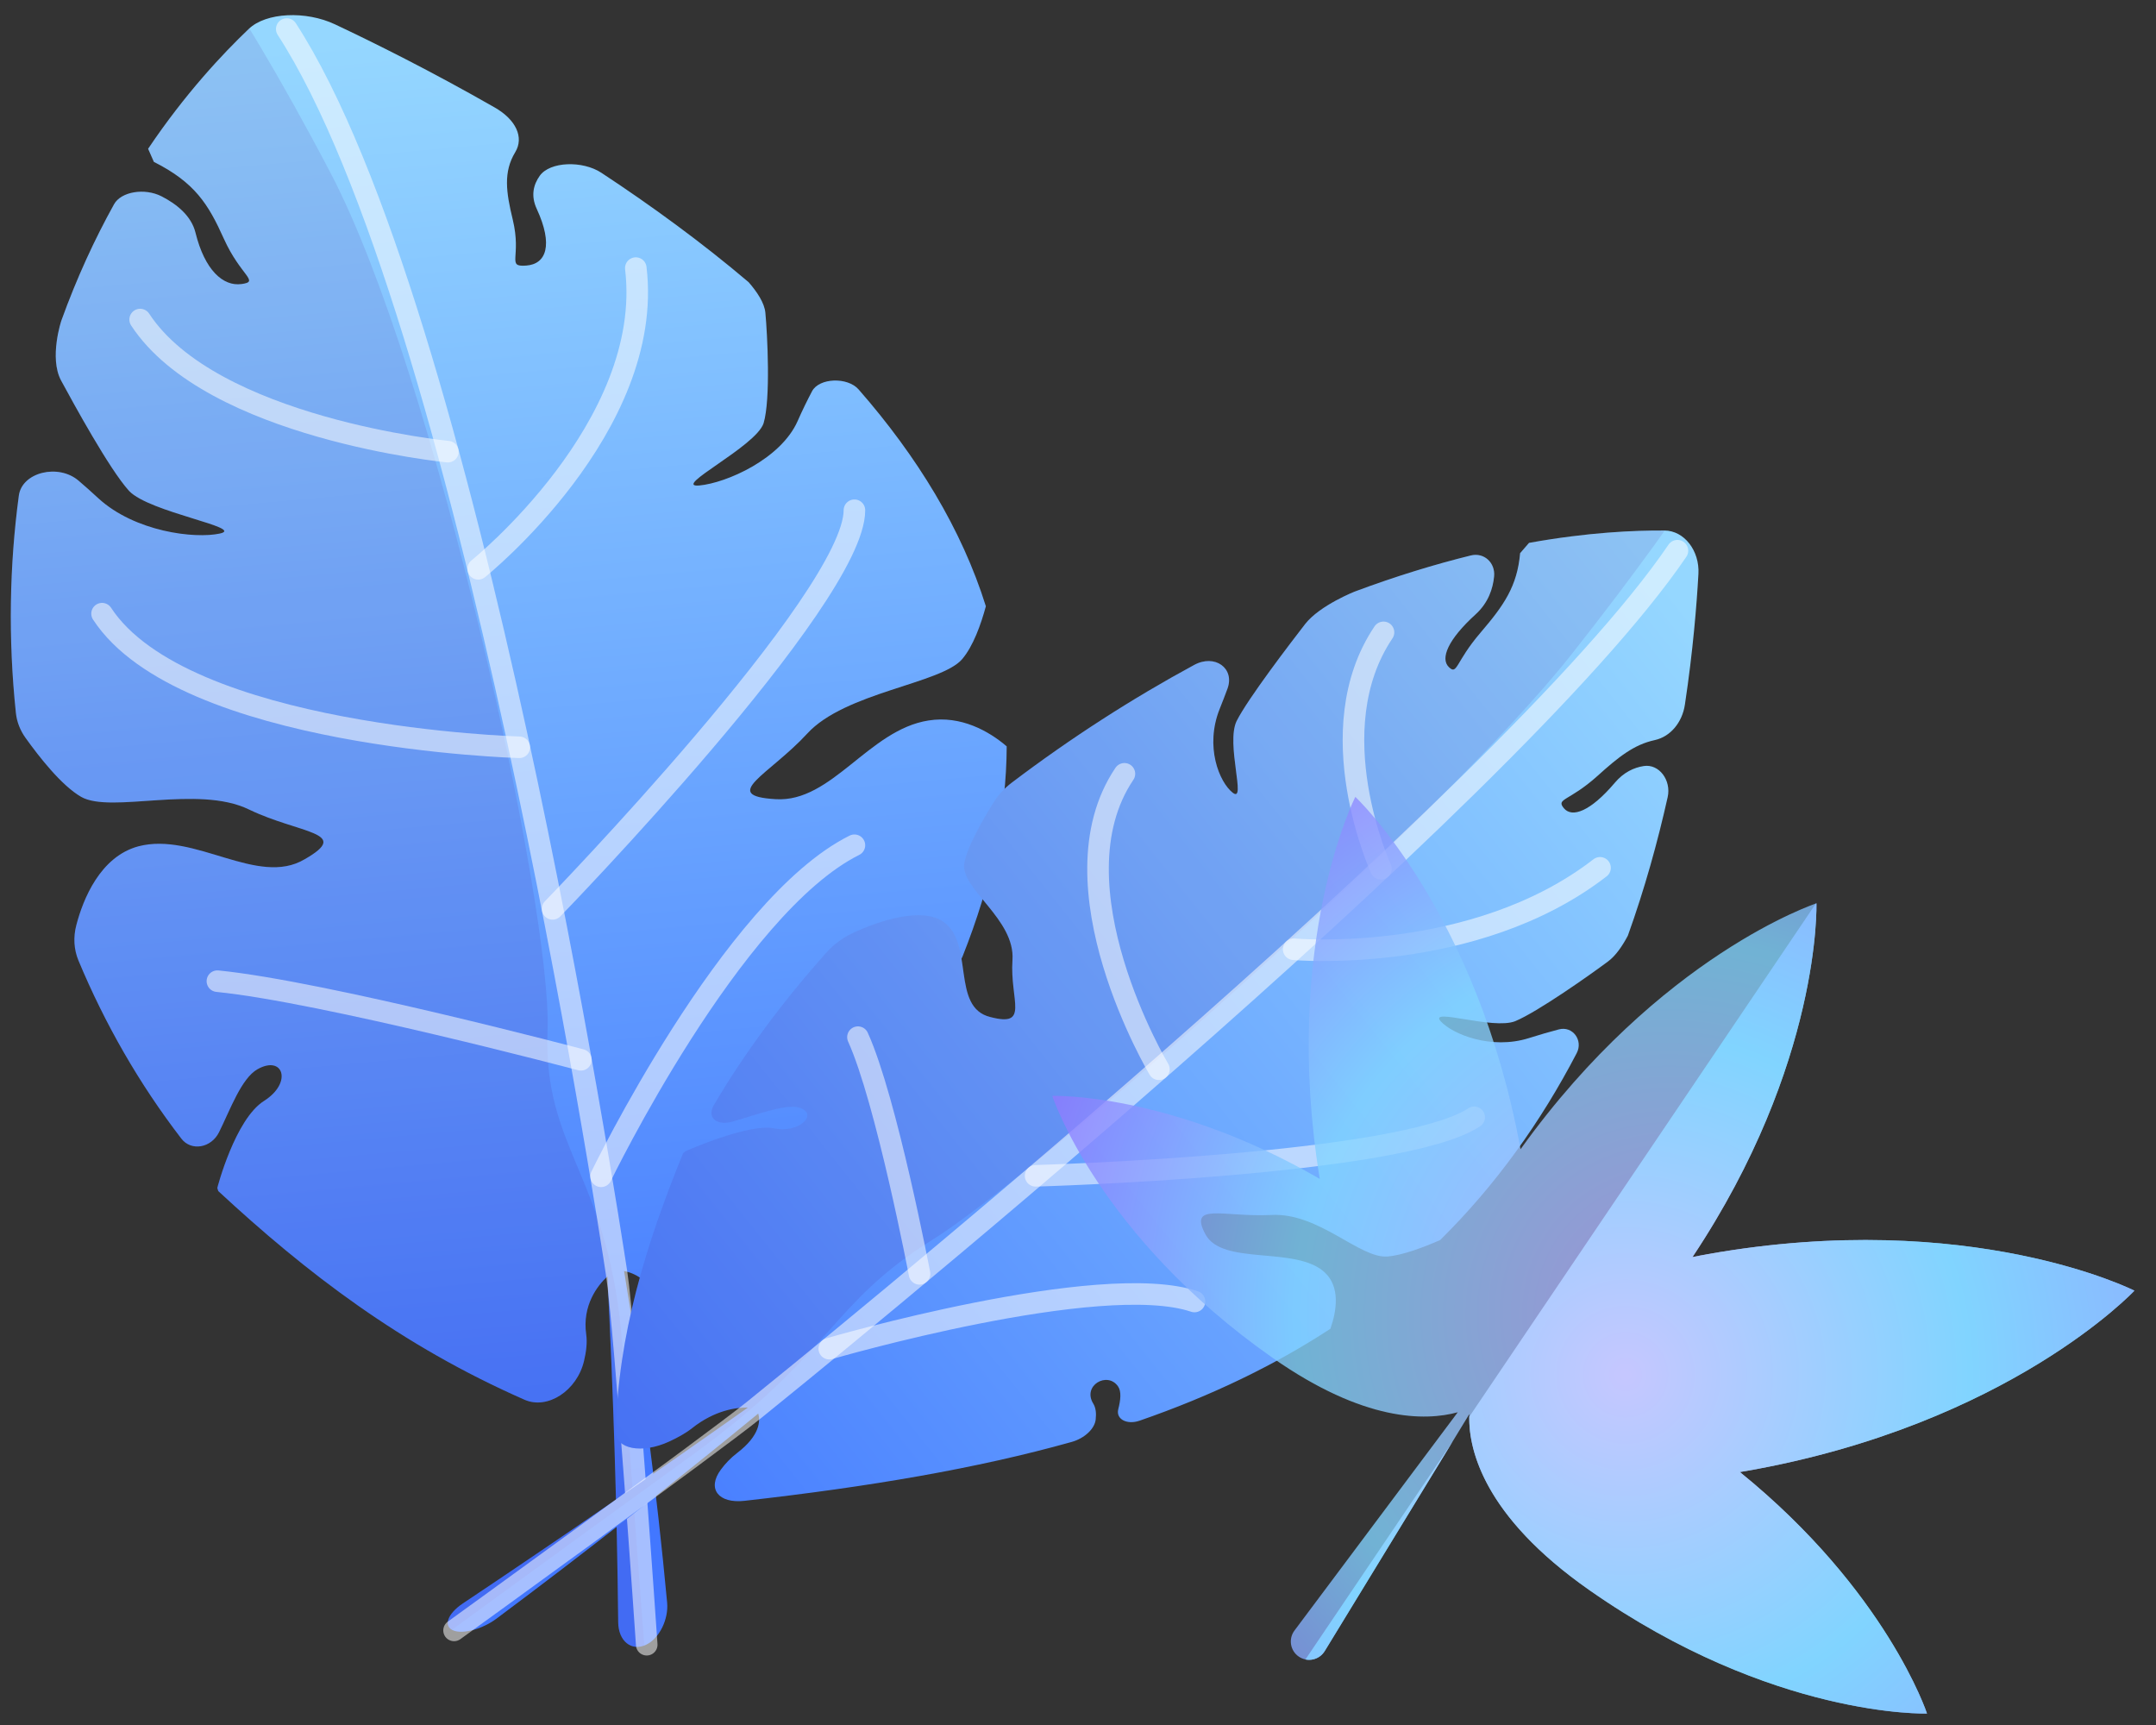 <?xml version="1.0" encoding="utf-8"?>
<!-- Generator: Adobe Illustrator 25.0.0, SVG Export Plug-In . SVG Version: 6.00 Build 0)  -->
<svg version="1.1" id="图层_1" xmlns="http://www.w3.org/2000/svg" xmlns:xlink="http://www.w3.org/1999/xlink" x="0px" y="0px"
	 viewBox="0 0 300 240" style="enable-background:new 0 0 300 240;" xml:space="preserve">
<rect x="0" y="0" width="300" height="240" fill="#333333" stroke="none"/>
<style type="text/css">
	.st0{fill:url(#XMLID_2_);}
	.st1{opacity:0.1;clip-path:url(#XMLID_3_);fill:#420085;}
	.st2{opacity:0.53;fill:none;stroke:#FFFFFF;stroke-width:3;stroke-linecap:round;stroke-linejoin:round;stroke-miterlimit:10;}
	.st3{fill:url(#XMLID_4_);}
	.st4{opacity:0.1;clip-path:url(#XMLID_5_);fill:#420085;}
	.st5{opacity:0.79;fill:url(#XMLID_6_);}
	.st6{fill:url(#XMLID_7_);}
	.st7{fill:url(#XMLID_8_);}
</style>
<g id="XMLID_6441_">
	<g id="XMLID_10200_">
		
			<linearGradient id="XMLID_2_" gradientUnits="userSpaceOnUse" x1="-3433.338" y1="4.532" x2="-3414.926" y2="208.194" gradientTransform="matrix(1 0 0 1 3495.763 0)">
			<stop  offset="0" style="stop-color:#95D7FF"/>
			<stop  offset="1" style="stop-color:#4277FF"/>
		</linearGradient>
		<path id="XMLID_10260_" class="st0" d="M129.21,100.24c-8.33,1.29-13.46,11.44-21.28,10.95c-7.91-0.47-0.86-3.42,4.39-9.12
			c5.25-5.75,18.59-6.93,21.55-10.35c1.55-1.81,2.63-4.86,3.31-7.37c-3.35-10.71-9.53-20.82-17.7-30.16
			c-1.54-1.77-5.5-1.63-6.49,0.25c-0.65,1.24-1.35,2.65-2.02,4.18c-2.34,5.23-9.84,8.57-13.69,8.93c-3.9,0.31,7.89-5.41,8.97-8.66
			c1-3.34,0.53-12.35,0.25-15.37c-0.12-1.37-1.18-2.94-2.33-4.26c-6.52-5.53-13.53-10.64-20.49-15.22
			c-2.63-1.73-7.16-1.57-8.57,0.41c-0.88,1.23-1.28,2.78-0.42,4.62c2.32,5.03,1.32,7.68-1.47,7.88c-2.8,0.2-0.6-1.09-1.87-6.39
			c-0.94-3.86-1.32-6.63,0.34-9.38c1.26-2.07,0.1-4.54-2.86-6.23c-8.86-5.07-16.8-9.01-22.21-11.56c-4.06-1.92-9.61-1.67-12,0.63
			c-3.6,3.43-8.87,9.03-14.01,16.68c0.3,0.68,0.5,1.14,0.8,1.82c5.71,2.88,7.57,5.87,9.73,10.67c2.34,5.21,5.06,5.98,2.47,6.33
			c-2.58,0.36-5.13-1.96-6.41-7.15c-0.58-2.36-2.63-3.98-4.71-5.05c-2.37-1.21-5.65-0.66-6.62,1.1c-2.69,4.84-5.19,10.25-7.32,16.15
			l0,0c-0.01-0.01-1.74,5.2-0.06,8.35c1.7,3.14,6.72,12.35,9.47,15.38c2.83,3,16.23,5.12,12.65,5.93
			c-3.55,0.77-11.86-0.26-16.92-4.9c-0.93-0.86-1.85-1.68-2.74-2.44c-2.81-2.43-7.9-1.2-8.33,2.07c-1.3,9.65-1.5,19.9-0.41,30.22
			c0.13,1.25,0.6,2.45,1.36,3.5c1.85,2.58,4.97,6.6,7.73,8.19c4.16,2.36,16.25-1.72,23.36,1.76c7.07,3.4,14.38,3.12,7.73,6.92
			c-6.53,3.89-15.32-3.86-23.14-1.8c-5.32,1.44-7.7,7.38-8.63,10.97c-0.44,1.66-0.34,3.39,0.3,4.92
			c3.67,8.79,8.44,17.14,14.32,24.78c1.38,1.79,4.15,1.3,5.24-0.9c1.58-3.19,3.11-7.49,5.35-8.76c3.58-2.02,4.92,1.87,0.91,4.41
			c-4.03,2.54-6.51,12.1-6.5,12.11c0.04,0.14,0.09,0.28,0.13,0.43c12.26,11.37,25.44,21.49,42.63,29.04
			c3.18,1.4,7.29-1.24,8.27-5.42c0.3-1.27,0.46-2.53,0.3-3.66c-0.58-4.08,1.59-6.83,2.95-8.09c0.81,15.94,1.33,32,1.5,48.13
			c0.03,2.61,1.84,4.11,3.91,3.11c1.84-0.89,3.11-3.54,2.9-5.84c-1.44-15.44-3.43-30.82-5.99-46.14c1.59,0.32,4.22,1.47,4.65,5.48
			c0.12,1.13,0.52,2.18,1.07,3.14c1.8,3.12,5.95,2.91,8.55-0.35c12.45-15.62,22.02-29.49,28.54-42.52c0.88-1.74,0.4-3.66-1.2-4.51
			c-1.04-0.55-2.13-0.92-3.21-0.94c-4.63-0.08-4.24-4.13-0.16-4.2c1.35-0.02,2.78,0.74,4.2,1.73c1.51,1.05,3.93,0.2,4.66-1.61
			c4.07-10.21,6.1-19.91,6.14-29.22C137.61,101.72,133.7,99.52,129.21,100.24z"/>
		<g id="XMLID_10226_">
			<defs>
				<path id="XMLID_10227_" d="M129.21,100.24c-8.33,1.29-13.46,11.44-21.28,10.95c-7.91-0.47-0.86-3.42,4.39-9.12
					c5.25-5.75,18.59-6.93,21.55-10.35c1.55-1.81,2.63-4.86,3.31-7.37c-3.35-10.71-9.53-20.82-17.7-30.16
					c-1.54-1.77-5.5-1.63-6.49,0.25c-0.65,1.24-1.35,2.65-2.02,4.18c-2.34,5.23-9.84,8.57-13.69,8.93c-3.9,0.31,7.89-5.41,8.97-8.66
					c1-3.34,0.53-12.35,0.25-15.37c-0.12-1.37-1.18-2.94-2.33-4.26c-6.52-5.53-13.53-10.64-20.49-15.22
					c-2.63-1.73-7.16-1.57-8.57,0.41c-0.88,1.23-1.28,2.78-0.42,4.62c2.32,5.03,1.32,7.68-1.47,7.88c-2.8,0.2-0.6-1.09-1.87-6.39
					c-0.94-3.86-1.32-6.63,0.34-9.38c1.26-2.07,0.1-4.54-2.86-6.23c-8.86-5.07-16.8-9.01-22.21-11.56c-4.06-1.92-9.61-1.67-12,0.63
					c-3.6,3.43-8.87,9.03-14.01,16.68c0.3,0.68,0.5,1.14,0.8,1.82c5.71,2.88,7.57,5.87,9.73,10.67c2.34,5.21,5.06,5.98,2.47,6.33
					c-2.58,0.36-5.13-1.96-6.41-7.15c-0.58-2.36-2.63-3.98-4.71-5.05c-2.37-1.21-5.65-0.66-6.62,1.1
					c-2.69,4.84-5.19,10.25-7.32,16.15l0,0c-0.01-0.01-1.74,5.2-0.06,8.35c1.7,3.14,6.72,12.35,9.47,15.38
					c2.83,3,16.23,5.12,12.65,5.93c-3.55,0.77-11.86-0.26-16.92-4.9c-0.93-0.86-1.85-1.68-2.74-2.44c-2.81-2.43-7.9-1.2-8.33,2.07
					c-1.3,9.65-1.5,19.9-0.41,30.22c0.13,1.25,0.6,2.45,1.36,3.5c1.85,2.58,4.97,6.6,7.73,8.19c4.16,2.36,16.25-1.72,23.36,1.76
					c7.07,3.4,14.38,3.12,7.73,6.92c-6.53,3.89-15.32-3.86-23.14-1.8c-5.32,1.44-7.7,7.38-8.63,10.97c-0.44,1.66-0.34,3.39,0.3,4.92
					c3.67,8.79,8.44,17.14,14.32,24.78c1.38,1.79,4.15,1.3,5.24-0.9c1.58-3.19,3.11-7.49,5.35-8.76c3.58-2.02,4.92,1.87,0.91,4.41
					c-4.03,2.54-6.51,12.1-6.5,12.11c0.04,0.14,0.09,0.28,0.13,0.43c12.26,11.37,25.44,21.49,42.63,29.04
					c3.18,1.4,7.29-1.24,8.27-5.42c0.3-1.27,0.46-2.53,0.3-3.66c-0.58-4.08,1.59-6.83,2.95-8.09c0.81,15.94,1.33,32,1.5,48.13
					c0.03,2.61,1.84,4.11,3.91,3.11c1.84-0.89,3.11-3.54,2.9-5.84c-1.44-15.44-3.43-30.82-5.99-46.14c1.59,0.32,4.22,1.47,4.65,5.48
					c0.12,1.13,0.52,2.18,1.07,3.14c1.8,3.12,5.95,2.91,8.55-0.35c12.45-15.62,22.02-29.49,28.54-42.52c0.88-1.74,0.4-3.66-1.2-4.51
					c-1.04-0.55-2.13-0.92-3.21-0.94c-4.63-0.08-4.24-4.13-0.16-4.2c1.35-0.02,2.78,0.74,4.2,1.73c1.51,1.05,3.93,0.2,4.66-1.61
					c4.07-10.21,6.1-19.91,6.14-29.22C137.61,101.72,133.7,99.52,129.21,100.24z M83.28,85.58c2.35-3.01,2.54-4.56,5.83-7.67
					c3.32-3.09,6.45-1.01,5.21,2.74c-1.25,3.75-7.84,6.71-7.83,6.73C83.33,89.2,80.95,88.62,83.28,85.58z M103.77,150.26
					c-4.25,6.21-13.9,8.3-13.92,8.32c-1.35,0.37-3.09-1.44-0.47-3.3c2.62-1.87,6.21-7.61,10.64-10
					C104.46,142.88,108.06,144.04,103.77,150.26z M88.5,110.43c-6.06,1.89-1.6-2.99,0.42-8.85c2.01-5.85,8.56-6.34,17.21-10.01
					c8.66-3.66,14.39-8.51,14.77-4.94c0.32,3.54-11.11,9.89-19.46,11.94C92.94,100.52,88.48,110.42,88.5,110.43z"/>
			</defs>
			<clipPath id="XMLID_3_">
				<use xlink:href="#XMLID_10227_"  style="overflow:visible;"/>
			</clipPath>
			<path id="XMLID_10259_" class="st1" d="M22.39-14c0,0,9.14,10.42,23.65,38.15s30.81,102.44,30.15,119.22s8.74,20.16,10.42,44.11
				c1.67,23.94,3.55,47.97,3.55,47.97s-17.4-9.46-16.55-33.09c0,0-64.92-10.59-77.11-99.22C-15.68,14.49,22.39-14,22.39-14z"/>
		</g>
		<path id="XMLID_10225_" class="st2" d="M89.99,228.83c0,0-2.97-43.61-4.2-51.75C84.55,168.95,65.18,43.05,39.9,4.04"/>
		<path id="XMLID_10224_" class="st2" d="M66.54,79.14c0,0,24.58-19.72,21.93-41.84"/>
		<path id="XMLID_10223_" class="st2" d="M76.89,126.45c0,0,42-43.24,42-55.46"/>
		<path id="XMLID_10222_" class="st2" d="M83.64,163.66c0,0,18.19-37.57,35.25-46.06"/>
		<path id="XMLID_10221_" class="st2" d="M62.32,62.84c0,0-32.88-3.22-42.82-18.38"/>
		<path id="XMLID_10220_" class="st2" d="M72.26,103.97c0,0-46.76-1.31-58.06-18.59"/>
		<path id="XMLID_10219_" class="st2" d="M80.83,147.45c0,0-35.8-9.47-50.58-10.94"/>
	</g>
	<g id="XMLID_10134_">
		
			<linearGradient id="XMLID_4_" gradientUnits="userSpaceOnUse" x1="-3937.46" y1="3354.224" x2="-3919.177" y2="3556.464" gradientTransform="matrix(0.55 0.835 -0.835 0.55 5204.805 1532.114)">
			<stop  offset="0" style="stop-color:#95D7FF"/>
			<stop  offset="1" style="stop-color:#4277FF"/>
		</linearGradient>
		<path id="XMLID_10174_" class="st3" d="M184.32,177.02c-4-3.72-14.26-0.87-16.6-5.31c-2.38-4.47,2.56-2.34,9.16-2.67
			c6.64-0.37,12.29,6.08,16.2,5.78c2.05-0.17,4.98-1.27,7.31-2.29c7.78-7.67,14.06-16.52,19-26c0.94-1.79-0.56-3.82-2.48-3.31
			c-1.26,0.33-2.69,0.74-4.2,1.22c-5.19,1.63-10.6-0.53-12.26-2.37c-1.63-1.91,7.28,1.23,10.38,0.01c3.14-1.3,10.51-6.51,12.93-8.32
			c1.1-0.81,2.04-2.24,2.75-3.58c2.34-6.51,4.15-13.05,5.54-19.27c0.53-2.35-1.19-4.67-3.34-4.33c-1.33,0.21-2.77,0.85-4.01,2.32
			c-3.39,4-5.95,4.92-7.09,3.55c-1.15-1.38,0.7-0.92,4.69-4.51c2.9-2.62,5.07-4.35,7.95-4.97c2.17-0.47,3.83-2.44,4.2-4.95
			c1.13-7.5,1.64-13.89,1.88-18.17c0.18-3.22-1.97-6.03-4.73-6.04c-4.12-0.03-10.65,0.24-18.84,1.72c-0.46,0.53-0.77,0.89-1.24,1.43
			c-0.41,4.62-2.25,7.25-5.5,11.05c-3.53,4.11-3.22,5.98-4.42,4.8c-1.21-1.17-0.16-3.81,3.73-7.34c1.77-1.61,2.41-3.59,2.57-5.28
			c0.18-1.93-1.43-3.36-3.24-2.91c-4.98,1.23-10.38,2.87-16.06,4.99l0,0c0-0.01-4.95,1.93-7,4.56c-2.03,2.63-7.96,10.36-9.53,13.49
			c-1.52,3.16,1.4,11.45-0.52,9.99c-1.89-1.46-3.94-6.45-1.83-11.7c0.39-0.97,0.75-1.91,1.08-2.8c1.04-2.83-1.76-4.87-4.65-3.29
			c-8.52,4.61-17.15,10.14-25.39,16.39c-1,0.76-1.84,1.67-2.45,2.65c-1.5,2.4-3.77,6.27-4.14,8.62c-0.51,3.51,7.12,7.7,6.71,13.4
			c-0.37,5.63,2.43,9.37-3.08,7.92c-5.54-1.34-2.14-10.28-6.6-13.3c-3.06-2.04-8.86-0.04-12.18,1.44c-1.54,0.68-2.95,1.68-4.01,2.87
			c-6.06,6.79-11.37,13.91-15.68,21.24c-1.01,1.72,0.37,2.92,2.58,2.3c3.22-0.91,7.34-2.46,9.19-1.97c2.94,0.8,0.16,3.65-3.37,2.91
			c-3.53-0.75-12.39,3.19-12.39,3.2c-0.1,0.1-0.21,0.2-0.31,0.3c-5.2,12.77-9.04,25.35-9.34,38.65c-0.06,2.46,3.59,3.19,7.43,1.42
			c1.16-0.54,2.27-1.14,3.17-1.85c3.2-2.55,6.26-2.91,7.79-2.88c-13.03,9.2-26.27,18.3-39.68,27.26c-2.17,1.45-2.79,3.24-1.23,3.79
			c1.38,0.49,4.05-0.29,5.89-1.66c12.39-9.25,24.54-18.77,36.45-28.55c0.29,1.02,0.25,3.05-2.95,5.49c-0.9,0.69-1.64,1.47-2.25,2.3
			c-1.98,2.67-0.35,4.76,3.29,4.35c17.41-1.96,32.35-4.5,45.51-8.19c1.76-0.49,3.2-1.8,3.35-3.12c0.1-0.86,0.02-1.64-0.34-2.22
			c-1.55-2.51,1.97-4.53,3.45-2.39c0.49,0.7,0.36,1.89,0.03,3.18c-0.35,1.38,1.21,2.2,2.97,1.59c9.96-3.45,18.77-7.7,26.55-12.79
			C186.02,182.31,186.49,179.02,184.32,177.02z"/>
		<g id="XMLID_10147_">
			<defs>
				<path id="XMLID_10148_" d="M184.32,177.02c-4-3.72-14.26-0.87-16.6-5.31c-2.38-4.47,2.56-2.34,9.16-2.67
					c6.64-0.37,12.29,6.08,16.2,5.78c2.05-0.17,4.98-1.27,7.31-2.29c7.78-7.67,14.06-16.52,19-26c0.94-1.79-0.56-3.82-2.48-3.31
					c-1.26,0.33-2.69,0.74-4.2,1.22c-5.19,1.63-10.6-0.53-12.26-2.37c-1.63-1.91,7.28,1.23,10.38,0.01
					c3.14-1.3,10.51-6.51,12.93-8.32c1.1-0.81,2.04-2.24,2.75-3.58c2.34-6.51,4.15-13.05,5.54-19.27c0.53-2.35-1.19-4.67-3.34-4.33
					c-1.33,0.21-2.77,0.85-4.01,2.32c-3.39,4-5.95,4.92-7.09,3.55c-1.15-1.38,0.7-0.92,4.69-4.51c2.9-2.62,5.07-4.35,7.95-4.97
					c2.17-0.47,3.83-2.44,4.2-4.95c1.13-7.5,1.64-13.89,1.88-18.17c0.18-3.22-1.97-6.03-4.73-6.04c-4.12-0.03-10.65,0.24-18.84,1.72
					c-0.46,0.53-0.77,0.89-1.24,1.43c-0.41,4.62-2.25,7.25-5.5,11.05c-3.53,4.11-3.22,5.98-4.42,4.8c-1.21-1.17-0.16-3.81,3.73-7.34
					c1.77-1.61,2.41-3.59,2.57-5.28c0.18-1.93-1.43-3.36-3.24-2.91c-4.98,1.23-10.38,2.87-16.06,4.99l0,0c0-0.01-4.95,1.93-7,4.56
					c-2.03,2.63-7.96,10.36-9.53,13.49c-1.52,3.16,1.4,11.45-0.52,9.99c-1.89-1.46-3.94-6.45-1.83-11.7
					c0.39-0.97,0.75-1.91,1.08-2.8c1.04-2.83-1.76-4.87-4.65-3.29c-8.52,4.61-17.15,10.14-25.39,16.39c-1,0.76-1.84,1.67-2.45,2.65
					c-1.5,2.4-3.77,6.27-4.14,8.62c-0.51,3.51,7.12,7.7,6.71,13.4c-0.37,5.63,2.43,9.37-3.08,7.92c-5.54-1.34-2.14-10.28-6.6-13.3
					c-3.06-2.04-8.86-0.04-12.18,1.44c-1.54,0.68-2.95,1.68-4.01,2.87c-6.06,6.79-11.37,13.91-15.68,21.24
					c-1.01,1.72,0.37,2.92,2.58,2.3c3.22-0.91,7.34-2.46,9.19-1.97c2.94,0.8,0.16,3.65-3.37,2.91c-3.53-0.75-12.39,3.19-12.39,3.2
					c-0.1,0.1-0.21,0.2-0.31,0.3c-5.2,12.77-9.04,25.35-9.34,38.65c-0.06,2.46,3.59,3.19,7.43,1.42c1.16-0.54,2.27-1.14,3.17-1.85
					c3.2-2.55,6.26-2.91,7.79-2.88c-13.03,9.2-26.27,18.3-39.68,27.26c-2.17,1.45-2.79,3.24-1.23,3.79
					c1.38,0.49,4.05-0.29,5.89-1.66c12.39-9.25,24.54-18.77,36.45-28.55c0.29,1.02,0.25,3.05-2.95,5.49
					c-0.9,0.69-1.64,1.47-2.25,2.3c-1.98,2.67-0.35,4.76,3.29,4.35c17.41-1.96,32.35-4.5,45.51-8.19c1.76-0.49,3.2-1.8,3.35-3.12
					c0.1-0.86,0.02-1.64-0.34-2.22c-1.55-2.51,1.97-4.53,3.45-2.39c0.49,0.7,0.36,1.89,0.03,3.18c-0.35,1.38,1.21,2.2,2.97,1.59
					c9.96-3.45,18.77-7.7,26.55-12.79C186.02,182.31,186.49,179.02,184.32,177.02z M180.49,144.52c3.34-0.41,4.7-1.15,8.45-1.12
					c3.75,0.07,3.11,2.88-0.47,4.28c-3.57,1.4-8.35-0.48-8.36-0.47C177.48,146.54,177.14,144.96,180.49,144.52z M133.63,190.98
					c-6.68,1.15-11.8-2.84-11.82-2.83c-0.78-0.52,0.12-2.43,2.6-2.06c2.48,0.37,8.53-0.88,12.08,0.16
					C140.03,187.3,140.33,189.85,133.63,190.98z M161.56,160.97c-3.7-2.19,1.94-2.49,7.54-4.64c5.59-2.15,8.29,1.07,14.39,3.65
					c6.09,2.6,12.15,2.98,9.3,5.14c-2.84,2.11-12.15-0.47-16.79-3.79C171.39,157.88,161.56,160.95,161.56,160.97z"/>
			</defs>
			<clipPath id="XMLID_5_">
				<use xlink:href="#XMLID_10148_"  style="overflow:visible;"/>
			</clipPath>
			<path id="XMLID_10172_" class="st4" d="M242.35,57.38c0,0-5.5,10.6-23.59,33.55s-74.79,72.71-89.04,81.58
				s-13.78,15.73-33.2,29.79c-19.41,14.05-38.83,28.26-38.83,28.26s1.81-14.46,21.84-27c0,0-13.89-40.36,55.89-95.57
				C205.22,52.79,242.35,57.38,242.35,57.38z"/>
		</g>
		<path id="XMLID_10145_" class="st2" d="M63.18,226.84c0,0,35.39-25.55,41.75-30.68c6.36-5.13,104.75-84.65,128.48-119.54"/>
		<path id="XMLID_10144_" class="st2" d="M180.01,132.07c0,0,25.09,2.24,42.63-11.33"/>
		<path id="XMLID_10143_" class="st2" d="M144.1,163.59c0,0,50.83-1.42,61.03-8.14"/>
		<path id="XMLID_10142_" class="st2" d="M115.39,187.64c0,0,37.76-10.98,50.82-6.56"/>
		<path id="XMLID_10141_" class="st2" d="M192.15,120.87c0,0-8.83-19.26,0.36-32.89"/>
		<path id="XMLID_10140_" class="st2" d="M161.26,148.77c0,0-15.28-25.6-4.8-41.11"/>
		<path id="XMLID_10138_" class="st2" d="M127.95,177.23c0,0-4.63-24.26-8.57-32.93"/>
	</g>
	<g id="XMLID_6442_">
		
			<radialGradient id="XMLID_6_" cx="-3504.717" cy="5521.694" r="95.162" gradientTransform="matrix(0.265 0.964 -0.964 0.265 6483.85 2098.123)" gradientUnits="userSpaceOnUse">
			<stop  offset="0.022" style="stop-color:#B9ACFF"/>
			<stop  offset="0.545" style="stop-color:#81D4FF"/>
			<stop  offset="1" style="stop-color:#906FFF"/>
		</radialGradient>
		<path id="XMLID_6446_" class="st5" d="M221.14,221.23c25.55,17.88,46.99,17.18,46.99,17.18s-5.59-17.02-26.04-33.6
			c0.3-0.05,0.6-0.09,0.91-0.15c36.54-6.45,54-25.09,54-25.09s-22.78-11.54-59.32-5.09c-0.75,0.13-1.46,0.27-2.18,0.42
			c17.97-26.99,17.25-49.22,17.25-49.22s-21.75,7.14-41.17,34.21c-6.08-33.17-22.99-49.02-22.99-49.02s-10.3,20.36-4.95,53.15
			c-20.87-12.08-37.22-11.55-37.22-11.55s6.37,19.44,30.72,36.49c12.63,8.84,21.16,8.77,25.7,7.53l-22.72,30.37
			c-0.86,1.15-0.6,2.79,0.58,3.61c1.2,0.84,2.87,0.49,3.63-0.76l20.12-32.96C204.27,201.18,206.04,210.66,221.14,221.23z"/>
		<g id="XMLID_6443_">
			
				<radialGradient id="XMLID_7_" cx="-3002.446" cy="-93.029" r="87.832" gradientTransform="matrix(0.997 -0.081 0.081 0.997 3227.17 40.799)" gradientUnits="userSpaceOnUse">
				<stop  offset="5.618000e-03" style="stop-color:#C5C7FF"/>
				<stop  offset="0.545" style="stop-color:#81D4FF"/>
				<stop  offset="1" style="stop-color:#90A9FF"/>
			</radialGradient>
			<path id="XMLID_6445_" class="st6" d="M184.33,229.72l17.83-29.21l-20.52,30.38C182.66,231.1,183.75,230.67,184.33,229.72z"/>
			
				<radialGradient id="XMLID_8_" cx="-3002.446" cy="-93.029" r="87.832" gradientTransform="matrix(0.997 -0.081 0.081 0.997 3227.17 40.799)" gradientUnits="userSpaceOnUse">
				<stop  offset="5.618000e-03" style="stop-color:#C5C7FF"/>
				<stop  offset="0.545" style="stop-color:#81D4FF"/>
				<stop  offset="1" style="stop-color:#90A9FF"/>
			</radialGradient>
			<path id="XMLID_6444_" class="st7" d="M297,179.57c0,0-22.78-11.54-59.32-5.09c-0.75,0.13-1.46,0.28-2.18,0.42
				c17.97-26.99,17.25-49.22,17.25-49.22s-0.03,0.01-0.08,0.03l-48.23,71.41c-0.06,4.57,2.01,13.82,16.71,24.1
				c25.55,17.88,46.99,17.18,46.99,17.18s-5.59-17.02-26.04-33.6c0.3-0.05,0.6-0.09,0.91-0.15C279.55,198.21,297,179.57,297,179.57z
				"/>
		</g>
	</g>
</g>
</svg>
